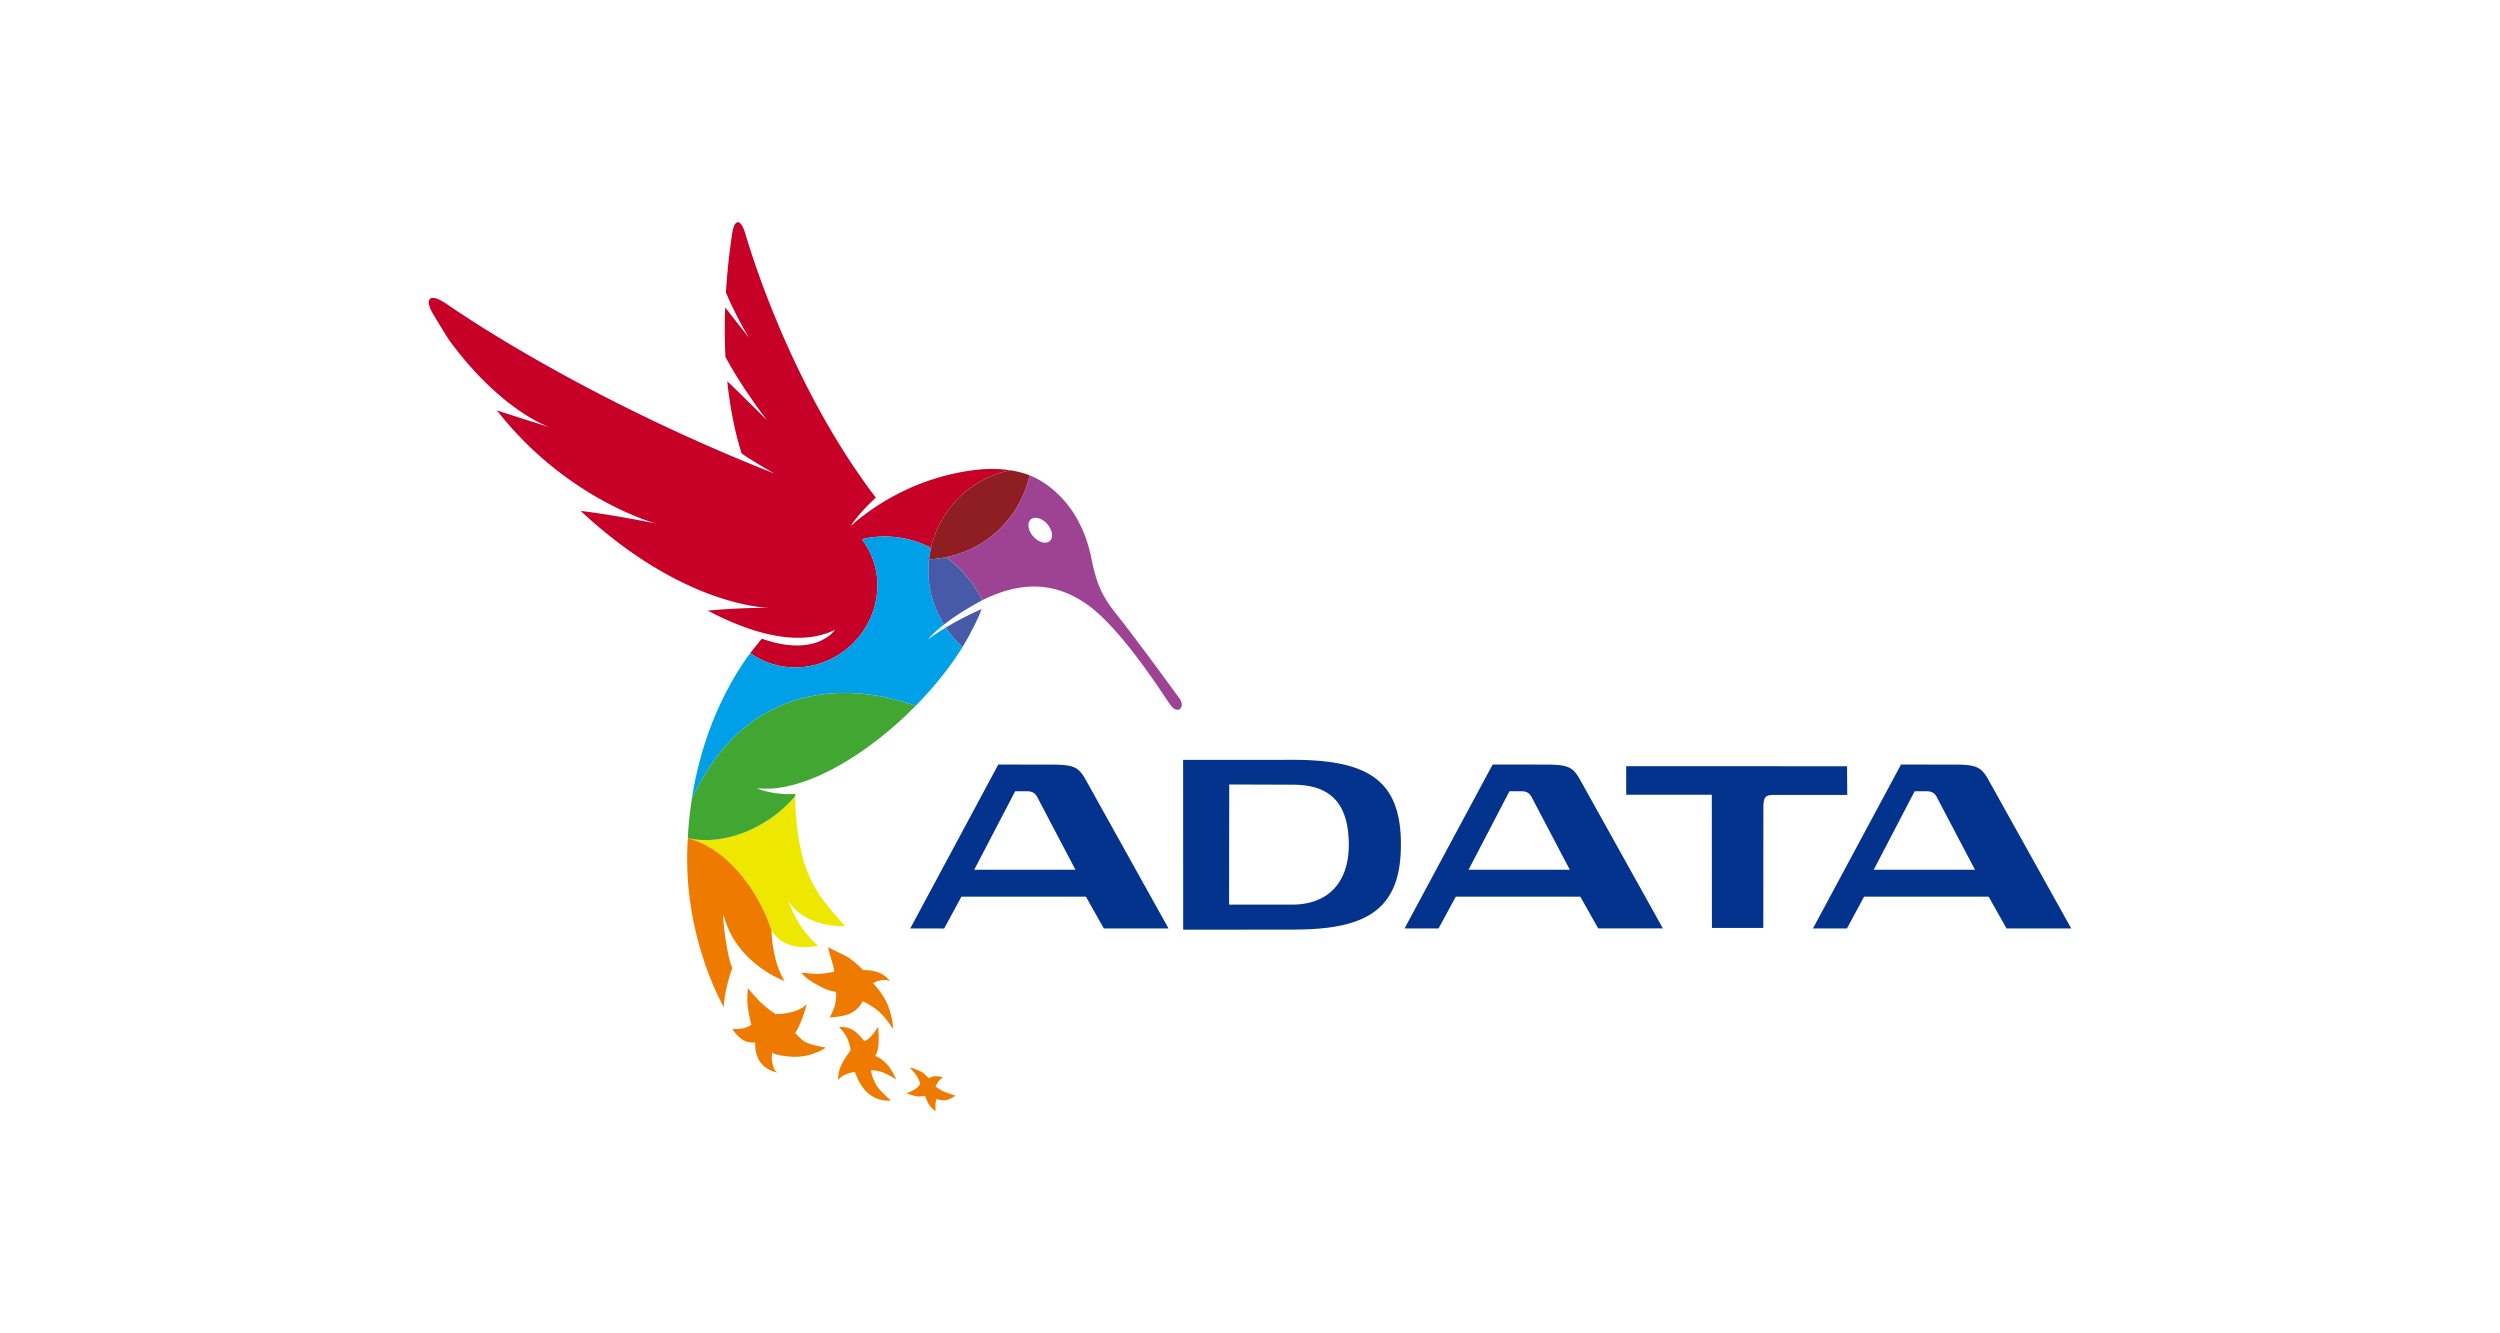 <svg xmlns="http://www.w3.org/2000/svg" height="80" width="150" viewBox="-13.193 -11.9 114.342 71.398"><path d="M13.874 32.985c0 .006-.001.012-.001.018 1.659.343 3.571 2.231 4.482 4.911v-.015c.696 1.291 2.489.844 2.489.844-1.195-1.043-1.592-2.434-1.592-2.434s.619 1.391 3.043 1.391c-.729-.894-1.643-1.673-2.191-3.41-.396-1.258-.505-3.074-.476-3.566-1.259 1.536-3.618 2.719-5.752 2.261" fill="#eee800"/><path d="M18.327 30.329c2.402-.148 5.402-2.051 7.75-4.437-2.312-.795-4.984-1.084-7.571.151-2.191 1.047-3.567 3.004-4.416 4.832a20.621 20.621 0 00-.217 2.11c2.134.458 4.494-.725 5.753-2.261.003-.05.006-.09.012-.111-.001.001-1.061.1-2.056-.296.17.003.425.016.744.013" fill="#42a732"/><path d="M13.873 33.003c-.005.099-.012.198-.015.299-.011.283-.02.57-.02.866 0 .05.005.098.005.148v.044c.008.578.047 1.141.114 1.692a16.957 16.957 0 00.264 1.591c.399 1.85 1.039 3.411 1.587 4.401-.022-.619.343-1.887.459-2.11-.206-.323-.413-1.722-.466-2.314-.001-.028-.004-.054-.006-.079-.033-.366-.051-.613.025-.338.048.172.103.335.166.492.863 2.158 3.066 2.936 3.066 2.936-.235-.388-.39-.826-.494-1.236-.186-.739-.202-1.386-.202-1.482-.911-2.679-2.823-4.567-4.482-4.911M27.138 46.269s.088-.164.167-.274c.088-.123.237-.2.237-.2s-.225-.076-.415-.066c-.188.01-.357.11-.357.11s-.182-.207-.337-.31c-.254-.166-.686-.278-.686-.278s.272.287.397.487c.126.201.178.408.178.408s-.096.168-.309.297c-.214.129-.431.2-.431.2s.4.145.567.166c.14.019.427-.031.427-.031s.1.277.193.434c.132.23.375.388.375.388s-.015-.233-.007-.359c.007-.147.045-.293.045-.293s.193.086.459.066c.285-.022.562-.248.562-.248s-.393-.12-.544-.183c-.331-.132-.522-.311-.522-.311m-2.881-.766c.369.129.777.396.777.396s-.21-.503-.492-.811c-.305-.333-.64-.451-.64-.451s.141-.145.183-.568c.034-.338-.018-.99-.018-.99s-.186.313-.411.546c-.128.129-.322.237-.322.237s-.269-.359-.547-.561c-.378-.277-.821-.198-.821-.198s.306.242.483.675c.11.27.143.565.143.565s-.406.544-.527.855c-.108.276-.159.491-.129.815-.027-.279.672-.517.887-.509.129.343.307.73.574 1.009.625.65 1.359.509 1.359.509s-.608-.498-.782-.814c-.32-.574-.276-.81-.276-.81s.337.025.559.103" fill="#ef7a00"/><path d="M19.624 43.413s.343-.476.614-1.535c-.571.562-1.665.523-1.665.523s-.395-.237-.832-.66c-.293-.286-.654-.728-.654-.728s-.06.596.001 1.04c.062.443.186.919.186.919s-.102.1-.373.176c-.286.077-.641.05-.641.05s.286.486.702.659c.197.084.523.075.523.075s-.048.479.189.914c.342.63 1.06.693 1.068.693-.352-.029-.438-.907-.327-1.122-.099.195 1.003.27 1.072.272 1.042.04 1.782-.491 1.782-.491s-.832-.132-1.135-.315c-.2-.122-.512-.469-.512-.469m1.852-.835s.835-.019 1.23-.28c.438-.287.531-.588.531-.588s.438.186.854.538c.372.314.784.966.784.966s-.029-.822-.401-1.532c-.291-.551-.683-.932-.683-.932s.109-.086.366-.149c.26-.064.548.016.548.016s-.309-.381-.783-.499c-.22-.054-.457-.075-.672-.075-.198-.251-.473-.438-.732-.644-.095-.076-1.127-.566-1.126-.578-.008.139.397 1.288.309 1.31-.639.158-1.056.129-1.752.05.26.314.524.48 1.047.759.441.237.817.273.817.273s.046.27-.064.736c-.048.197-.274.631-.274.631" fill="#ef7a00"/><path d="M18.251 20.654c-.485-.007-1.706-.007-3.308.145 1.193.618 4.409 2.211 6.813 1.026-.495.653-1.761 1.244-3.917.477 0 0-.001 0-.002-.002-.062.072-.583.722-.619.77 1.152.83 2.728 1.031 4.169.39 2.169-.965 3.206-3.467 2.326-5.587-.068-.164-.149-.319-.236-.469a3.722 3.722 0 00-.288-.433 6.772 6.772 0 01.249-.053c1.234-.227 2.424-.01 3.456.518a5.475 5.475 0 011.99-3.116c.682-.528 1.448-.871 2.239-1.037-.587-.091-1.227-.098-1.904-.012-2.939.374-5.168 1.714-6.633 3.001.564-.829 1.356-1.522 1.356-1.522C19.978 9.541 17.739 3.269 16.949.598c-.234-.791-.576-.803-.698 0a35.772 35.772 0 00-.337 3.162c.296.713.767 1.649 1.241 2.436-.528-.672-.944-1.204-1.279-1.63-.032.833-.034 1.725.014 2.646.505.954 1.384 2.302 2.237 3.403 0 0-.993-1-2.14-2.098.133 1.285.371 2.597.764 3.854.321.26 1.745 1.081 1.745 1.081C10.536 10.321 4.16 6.578.944 4.368c-.914-.628-1.18-.247-.729.512.232.392.519.866.858 1.404 2.809 3.852 5.413 4.697 5.413 4.697s-1.288-.402-2.833-.902c3.742 4.788 8.516 6.055 8.516 6.055s-2.276-.465-4.034-.675c5.024 4.669 9.134 5.144 10.116 5.196" fill="#c70027"/><path d="M26.895 17.437c-.046.201-.078.406-.104.612a5.812 5.812 0 00.803-.09 2.448 2.448 0 00.113-.023c1.381-.28 2.664-1.062 3.543-2.3a5.717 5.717 0 00.927-2.084c-.228-.101-.795-.246-1.054-.268-.79.165-1.558.509-2.239 1.037a5.471 5.471 0 00-1.99 3.116" fill="#8f1e22"/><path d="M33.254 17.073c-.208.182-.605.07-.885-.251-.279-.32-.339-.726-.131-.908.208-.182.604-.069.885.253.279.32.339.726.13.907m6.94 8.415c-.267-.367-2.347-3.217-3.207-4.293-.861-1.079-1.19-1.638-1.499-3.19-.309-1.551-1.044-2.927-2.275-3.862a4.544 4.544 0 00-1.036-.593 5.715 5.715 0 01-.927 2.083c-.88 1.239-2.162 2.02-3.543 2.3.809.594 1.477 1.391 1.936 2.305 1.872-.921 3.713-1.102 5.604.222 1.89 1.324 4.144 4.95 4.509 5.436.355.471.794.078.439-.41" fill="#9e4394"/><path d="M28.567 22.779c-.158.242-.238.369-.27.419a15.529 15.529 0 00.27-.419" fill="#00a0e9"/><path d="M27.684 21.708c-.616.373-.957.64-.957.64s.232-.31.861-.801c-.201-.35-.417-.811-.568-1.202-.241-.747-.315-1.532-.23-2.296.026-.206.058-.411.104-.612-1.033-.528-2.222-.746-3.456-.518a6.376 6.376 0 00-.249.053 3.72 3.72 0 01.289.432c.086.151.167.305.235.469.88 2.12-.157 4.622-2.326 5.587-1.442.641-3.017.44-4.169-.39-.924 1.251-2.517 3.863-3.128 7.804.849-1.828 2.224-3.784 4.416-4.832 2.587-1.236 5.259-.947 7.571-.151.843-.856 1.601-1.773 2.219-2.692.065-.1.287-.446.289-.449-.359-.334-.688-.707-.901-1.043m.901 1.043c-.005.009-.011.018-.018.028.007-.011.013-.018.018-.028" fill="#00a0e9"/><path d="M28.297 23.199s-.001 0-.001.001c-.023.031-.026.038.001-.001" fill="#00a0e9"/><path d="M28.585 22.751c-.002.003-.225.349-.289.449 0-.001.001-.001.001-.001.032-.05.112-.178.27-.419.007-.011.013-.019.018-.028" fill="#00a0e9"/><path d="M28.585 22.751c.346-.561.933-1.7 1.009-2.035-.78.345-1.429.7-1.91.992.213.336.542.709.901 1.043" fill="#475aa7"/><path d="M28.585 22.751c-.359-.334-.688-.707-.901-1.043.213.336.542.709.901 1.043m-.879-4.815a2.448 2.448 0 01-.113.023 5.817 5.817 0 01-.803.09c-.084.764-.011 1.549.23 2.296.15.391.366.851.568 1.202.455-.355 1.119-.805 2.053-1.306-.458-.914-1.127-1.71-1.936-2.305" fill="#475aa7"/><path d="M77.379 34.672l2.19-4.202.703.002c.212.013.354.089.467.283l2.059 3.917zm6.173-4.758c-.397-.719-.618-.871-1.84-.871l-2.874-.003-4.715 8.777 1.819.003.92-1.704h6.67l.957 1.701h3.465zm-27.87 4.758l2.19-4.202.702.002c.212.013.356.089.469.283l2.059 3.917zm4.162-5.63l-2.873-.003-4.716 8.777 1.819.003.923-1.704h6.668l.959 1.701h3.465l-4.403-7.902c-.397-.719-.617-.871-1.841-.871m-30.634 5.63l2.191-4.202.701.002c.212.013.355.089.469.283l2.058 3.917zm4.163-5.63l-2.876-.003-4.714 8.777 1.817.003.922-1.704h6.669l.958 1.701h3.465l-4.402-7.902c-.396-.719-.618-.871-1.84-.871m42.576.088l-11.828-.005.002 1.528h4.583l.006 7.134h2.752l.004-6.415c-.002-.279.03-.471.093-.559.057-.083.148-.143.428-.147a.04.04 0 00.012.001H75.96zm-29.68 7.408H42.858l.008-6.432 3.39.012c.011-.001.019-.001.028-.001 1.849.01 2.975.833 2.986 3.215-.007 2.07-1.142 3.187-3 3.207m-.026-7.753l-5.847.001.003 9.095h.056l5.801-.006h.024c1.959 0 3.401-.258 4.361-.961.959-.705 1.418-1.85 1.416-3.585.01-3.499-1.813-4.545-5.815-4.545" fill="#04338e"/></svg>